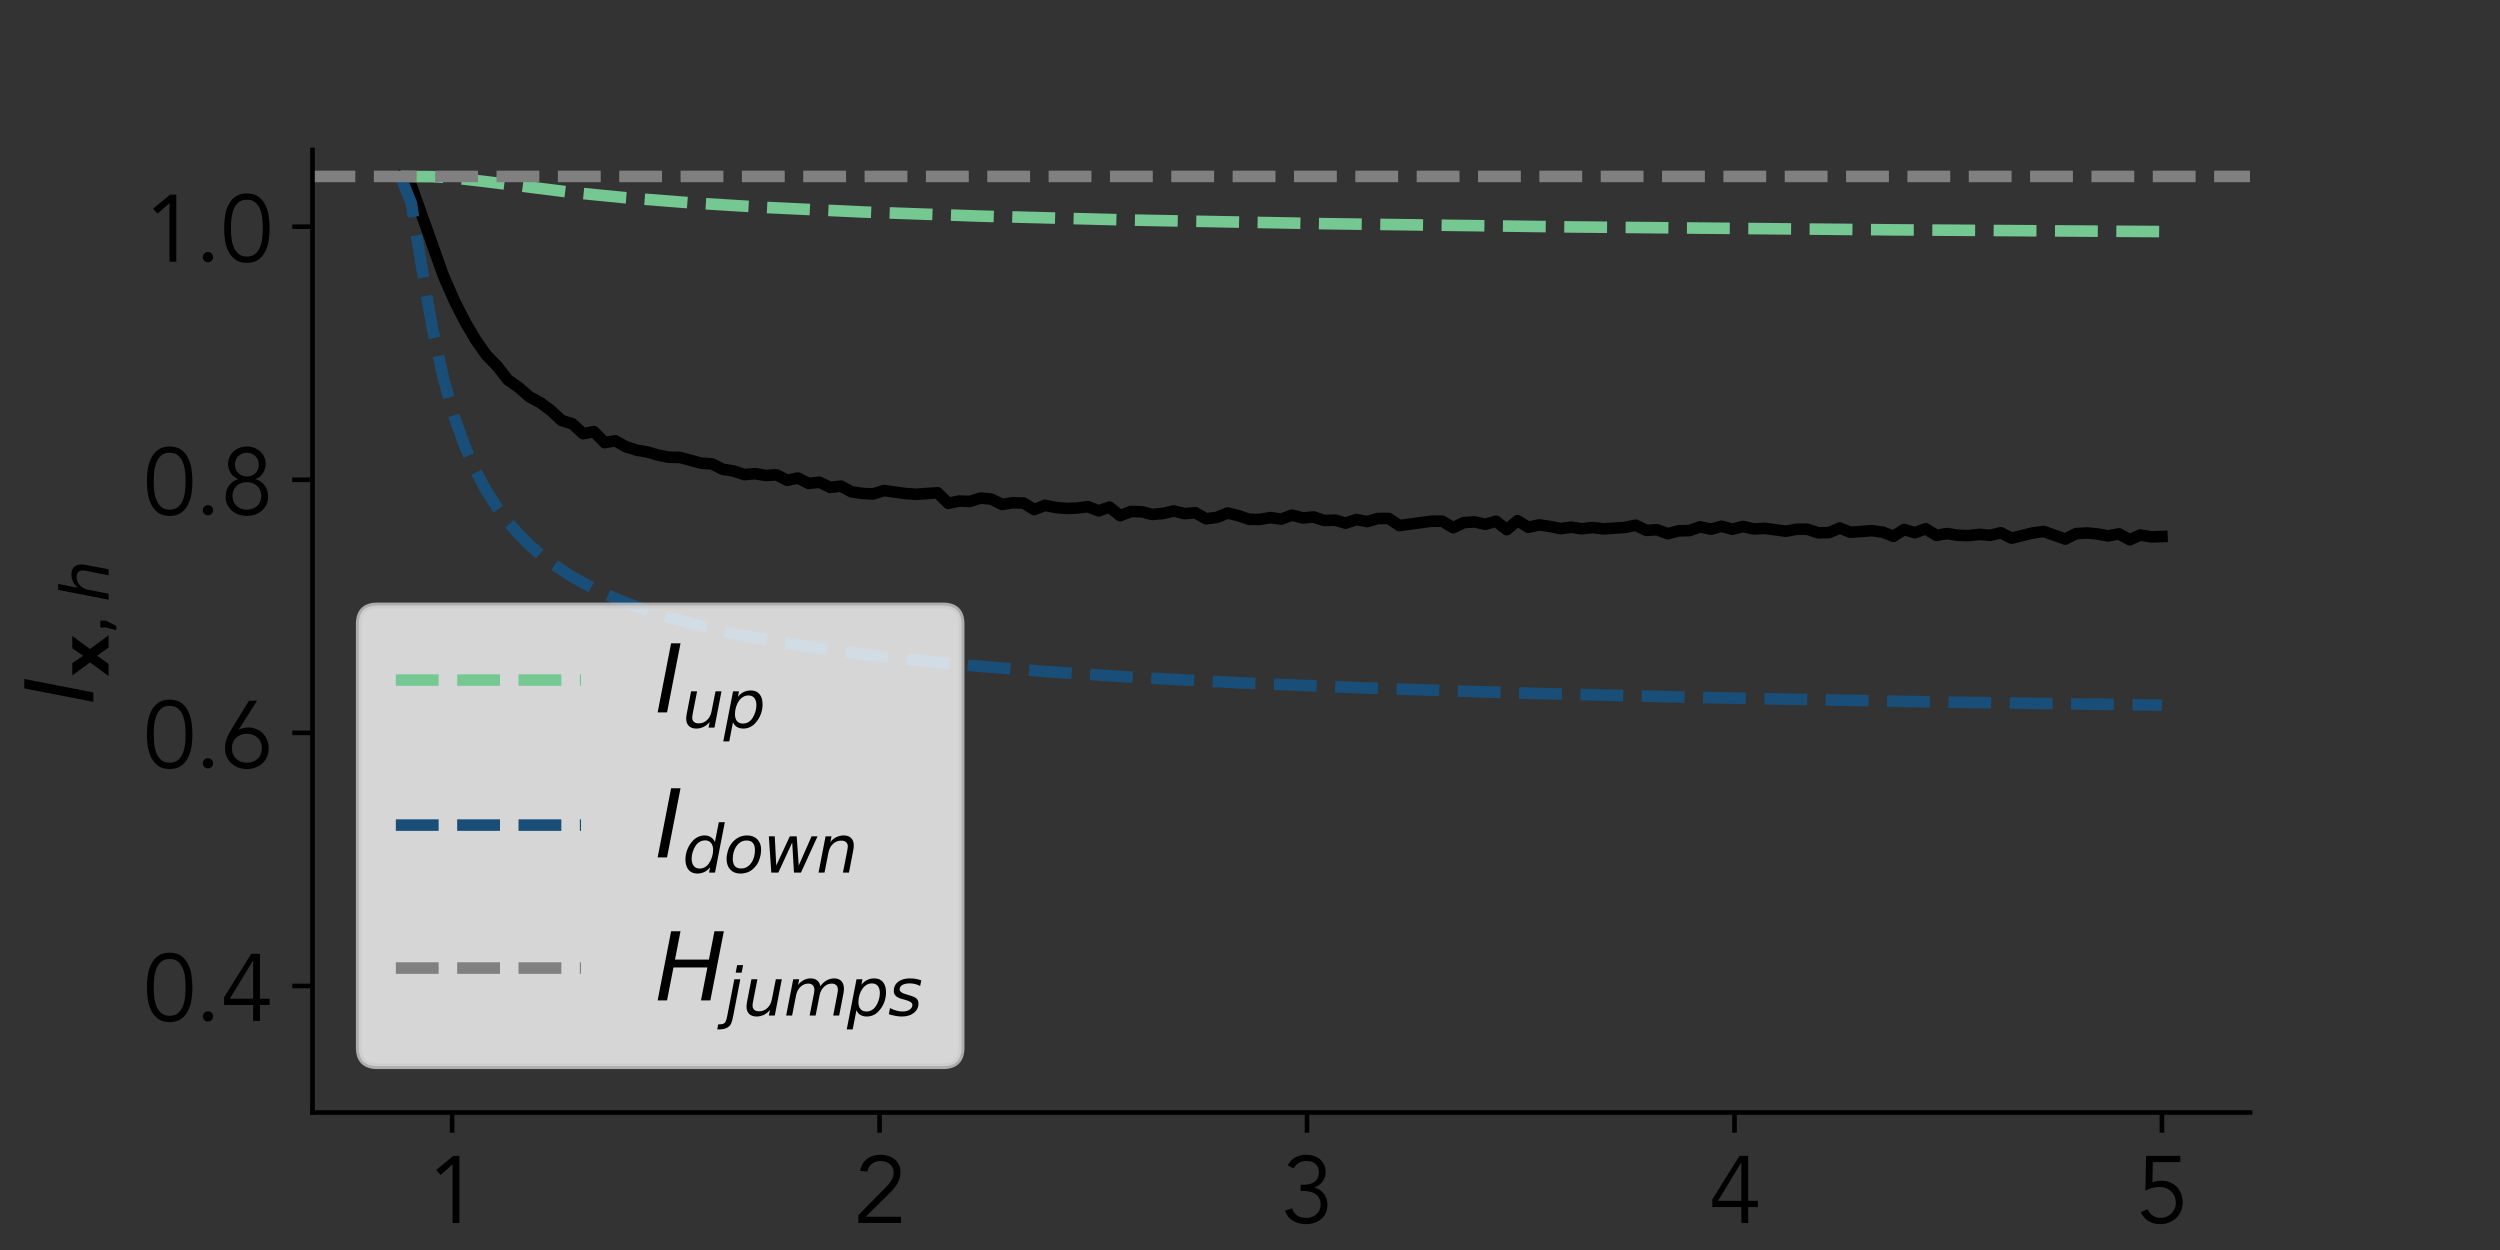 <?xml version="1.0" encoding="utf-8" standalone="no"?>
<!DOCTYPE svg PUBLIC "-//W3C//DTD SVG 1.1//EN"
  "http://www.w3.org/Graphics/SVG/1.1/DTD/svg11.dtd">
<svg xmlns:xlink="http://www.w3.org/1999/xlink" width="432pt" height="216pt" viewBox="0 0 432 216" xmlns="http://www.w3.org/2000/svg" version="1.1">
 <rect x="0" y="0" width="432" height="216" fill="#333333" stroke="none"/>
 <defs>
  <style type="text/css">*{stroke-linejoin: round; stroke-linecap: butt}</style>
 </defs>
 <g id="figure_1">
  <g id="patch_1">
   <path d="M 0 216 
L 432 216 
L 432 0 
L 0 0 
L 0 216 
z
" style="fill: none"/>
  </g>
  <g id="axes_1">
   <g id="patch_2">
    <path d="M 54 192.24 
L 388.8 192.24 
L 388.8 25.92 
L 54 25.92 
L 54 192.24 
z
" style="fill: none"/>
   </g>
   <g id="matplotlib.axis_1">
    <g id="xtick_1">
     <g id="line2d_1">
      <defs>
       <path id="m69e596f963" d="M 0 0 
L 0 3.5 
" style="stroke: #000000; stroke-width: 0.8"/>
      </defs>
      <g>
       <use xlink:href="#m69e596f963" x="78.126" y="192.24" style="stroke: #000000; stroke-width: 0.8"/>
      </g>
     </g>
     <g id="text_1">
      <!-- 1 -->
      <g transform="translate(73.679 211.335) scale(0.16 -0.16)">
       <defs>
        <path id="Avenir-Book-31" d="M 2227 0 
L 1766 0 
L 1766 3955 
L 954 3238 
L 666 3584 
L 1818 4531 
L 2227 4531 
L 2227 0 
z
" transform="scale(0.016)"/>
       </defs>
       <use xlink:href="#Avenir-Book-31"/>
      </g>
     </g>
    </g>
    <g id="xtick_2">
     <g id="line2d_2">
      <g>
       <use xlink:href="#m69e596f963" x="151.99" y="192.24" style="stroke: #000000; stroke-width: 0.8"/>
      </g>
     </g>
     <g id="text_2">
      <!-- 2 -->
      <g transform="translate(147.543 211.335) scale(0.16 -0.16)">
       <defs>
        <path id="Avenir-Book-32" d="M 3187 0 
L 307 0 
L 307 531 
L 2112 2368 
Q 2214 2470 2316 2585 
Q 2419 2701 2502 2829 
Q 2586 2957 2637 3097 
Q 2688 3238 2688 3392 
Q 2688 3578 2621 3725 
Q 2554 3872 2432 3974 
Q 2310 4077 2150 4131 
Q 1990 4186 1811 4186 
Q 1466 4186 1222 3994 
Q 979 3802 909 3475 
L 422 3526 
Q 518 4032 886 4320 
Q 1254 4608 1779 4608 
Q 2054 4608 2300 4534 
Q 2547 4461 2736 4313 
Q 2925 4166 3037 3945 
Q 3149 3725 3149 3430 
Q 3149 3168 3069 2950 
Q 2989 2733 2861 2541 
Q 2733 2349 2569 2176 
Q 2406 2003 2234 1837 
L 806 422 
L 3187 422 
L 3187 0 
z
" transform="scale(0.016)"/>
       </defs>
       <use xlink:href="#Avenir-Book-32"/>
      </g>
     </g>
    </g>
    <g id="xtick_3">
     <g id="line2d_3">
      <g>
       <use xlink:href="#m69e596f963" x="225.854" y="192.24" style="stroke: #000000; stroke-width: 0.8"/>
      </g>
     </g>
     <g id="text_3">
      <!-- 3 -->
      <g transform="translate(221.407 211.335) scale(0.16 -0.16)">
       <defs>
        <path id="Avenir-Book-33" d="M 1306 2586 
L 1542 2586 
Q 1741 2586 1923 2630 
Q 2106 2675 2240 2774 
Q 2374 2874 2454 3034 
Q 2534 3194 2534 3418 
Q 2534 3782 2313 3984 
Q 2093 4186 1696 4186 
Q 1408 4186 1190 4058 
Q 973 3930 832 3686 
L 429 3891 
Q 634 4256 950 4432 
Q 1267 4608 1683 4608 
Q 1952 4608 2189 4531 
Q 2426 4454 2605 4304 
Q 2784 4154 2889 3933 
Q 2995 3712 2995 3430 
Q 2995 3245 2934 3078 
Q 2874 2912 2768 2777 
Q 2662 2643 2521 2544 
Q 2381 2445 2227 2394 
L 2246 2381 
Q 2438 2342 2598 2236 
Q 2758 2131 2873 1977 
Q 2989 1824 3053 1632 
Q 3117 1440 3117 1229 
Q 3117 915 3001 672 
Q 2886 429 2688 262 
Q 2490 96 2227 9 
Q 1965 -77 1670 -77 
Q 1171 -77 800 140 
Q 429 358 243 838 
L 730 986 
Q 845 659 1072 502 
Q 1299 346 1709 346 
Q 1901 346 2073 410 
Q 2246 474 2377 592 
Q 2509 710 2582 876 
Q 2656 1043 2656 1242 
Q 2656 1498 2560 1674 
Q 2464 1850 2304 1958 
Q 2144 2067 1936 2115 
Q 1728 2163 1504 2163 
L 1306 2163 
L 1306 2586 
z
" transform="scale(0.016)"/>
       </defs>
       <use xlink:href="#Avenir-Book-33"/>
      </g>
     </g>
    </g>
    <g id="xtick_4">
     <g id="line2d_4">
      <g>
       <use xlink:href="#m69e596f963" x="299.718" y="192.24" style="stroke: #000000; stroke-width: 0.8"/>
      </g>
     </g>
     <g id="text_4">
      <!-- 4 -->
      <g transform="translate(295.27 211.335) scale(0.16 -0.16)">
       <defs>
        <path id="Avenir-Book-34" d="M 2202 4070 
L 2189 4070 
L 627 1498 
L 2202 1498 
L 2202 4070 
z
M 2662 1498 
L 3315 1498 
L 3315 1075 
L 2662 1075 
L 2662 0 
L 2202 0 
L 2202 1075 
L 243 1075 
L 243 1600 
L 2074 4531 
L 2662 4531 
L 2662 1498 
z
" transform="scale(0.016)"/>
       </defs>
       <use xlink:href="#Avenir-Book-34"/>
      </g>
     </g>
    </g>
    <g id="xtick_5">
     <g id="line2d_5">
      <g>
       <use xlink:href="#m69e596f963" x="373.582" y="192.24" style="stroke: #000000; stroke-width: 0.8"/>
      </g>
     </g>
     <g id="text_5">
      <!-- 5 -->
      <g transform="translate(369.134 211.335) scale(0.16 -0.16)">
       <defs>
        <path id="Avenir-Book-35" d="M 2976 4109 
L 1120 4109 
L 1094 2746 
Q 1242 2803 1395 2828 
Q 1549 2854 1702 2854 
Q 2022 2854 2284 2745 
Q 2547 2637 2736 2441 
Q 2925 2246 3030 1980 
Q 3136 1715 3136 1402 
Q 3136 1075 3021 803 
Q 2906 531 2701 336 
Q 2496 141 2217 32 
Q 1939 -77 1613 -77 
Q 1184 -77 838 128 
Q 493 333 307 730 
L 762 928 
Q 890 659 1120 502 
Q 1350 346 1651 346 
Q 1869 346 2054 426 
Q 2240 506 2377 640 
Q 2515 774 2595 960 
Q 2675 1146 2675 1357 
Q 2675 1594 2592 1792 
Q 2509 1990 2361 2134 
Q 2214 2278 2009 2355 
Q 1805 2432 1562 2432 
Q 1318 2432 1078 2365 
Q 838 2298 621 2182 
L 666 4531 
L 2976 4531 
L 2976 4109 
z
" transform="scale(0.016)"/>
       </defs>
       <use xlink:href="#Avenir-Book-35"/>
      </g>
     </g>
    </g>
    <g id="text_6">
     <!-- k -->
     <g transform="translate(217.544 232.037) scale(0.16 -0.16)">
      <defs>
       <path id="Avenir-Book-6b" d="M 883 1645 
L 2298 2995 
L 2931 2995 
L 1440 1626 
L 3091 0 
L 2438 0 
L 883 1574 
L 883 0 
L 461 0 
L 461 4838 
L 883 4838 
L 883 1645 
z
" transform="scale(0.016)"/>
      </defs>
      <use xlink:href="#Avenir-Book-6b"/>
     </g>
    </g>
   </g>
   <g id="matplotlib.axis_2">
    <g id="ytick_1">
     <g id="line2d_6">
      <defs>
       <path id="mb5509a3d33" d="M 0 0 
L -3.5 0 
" style="stroke: #000000; stroke-width: 0.8"/>
      </defs>
      <g>
       <use xlink:href="#mb5509a3d33" x="54" y="170.373" style="stroke: #000000; stroke-width: 0.8"/>
      </g>
     </g>
     <g id="text_7">
      <!-- 0.4 -->
      <g transform="translate(24.762 176.421) scale(0.16 -0.16)">
       <defs>
        <path id="Avenir-Book-30" d="M 1779 4186 
Q 1408 4186 1193 3987 
Q 979 3789 870 3494 
Q 762 3200 733 2867 
Q 704 2534 704 2266 
Q 704 1997 733 1664 
Q 762 1331 870 1036 
Q 979 742 1193 544 
Q 1408 346 1779 346 
Q 2150 346 2364 544 
Q 2579 742 2688 1036 
Q 2797 1331 2825 1664 
Q 2854 1997 2854 2266 
Q 2854 2534 2825 2867 
Q 2797 3200 2688 3494 
Q 2579 3789 2364 3987 
Q 2150 4186 1779 4186 
z
M 1779 4608 
Q 2266 4608 2566 4384 
Q 2867 4160 3033 3814 
Q 3200 3469 3257 3056 
Q 3315 2643 3315 2266 
Q 3315 1888 3257 1475 
Q 3200 1062 3033 716 
Q 2867 371 2566 147 
Q 2266 -77 1779 -77 
Q 1293 -77 992 147 
Q 691 371 524 716 
Q 358 1062 300 1475 
Q 243 1888 243 2266 
Q 243 2643 300 3056 
Q 358 3469 524 3814 
Q 691 4160 992 4384 
Q 1293 4608 1779 4608 
z
" transform="scale(0.016)"/>
        <path id="Avenir-Book-2e" d="M 1235 307 
Q 1235 173 1139 67 
Q 1043 -38 890 -38 
Q 736 -38 640 67 
Q 544 173 544 307 
Q 544 442 640 547 
Q 736 653 890 653 
Q 1043 653 1139 547 
Q 1235 442 1235 307 
z
" transform="scale(0.016)"/>
       </defs>
       <use xlink:href="#Avenir-Book-30"/>
       <use xlink:href="#Avenir-Book-2e" x="55.6"/>
       <use xlink:href="#Avenir-Book-34" x="83.4"/>
      </g>
     </g>
    </g>
    <g id="ytick_2">
     <g id="line2d_7">
      <g>
       <use xlink:href="#mb5509a3d33" x="54" y="126.64" style="stroke: #000000; stroke-width: 0.8"/>
      </g>
     </g>
     <g id="text_8">
      <!-- 0.6 -->
      <g transform="translate(24.762 132.688) scale(0.16 -0.16)">
       <defs>
        <path id="Avenir-Book-36" d="M 768 1325 
Q 768 1107 841 928 
Q 915 749 1049 617 
Q 1184 486 1369 416 
Q 1555 346 1779 346 
Q 2003 346 2188 416 
Q 2374 486 2508 617 
Q 2643 749 2716 928 
Q 2790 1107 2790 1325 
Q 2790 1542 2716 1721 
Q 2643 1901 2508 2029 
Q 2374 2157 2188 2230 
Q 2003 2304 1779 2304 
Q 1555 2304 1369 2230 
Q 1184 2157 1049 2029 
Q 915 1901 841 1721 
Q 768 1542 768 1325 
z
M 1229 2586 
L 1242 2573 
Q 1350 2650 1532 2688 
Q 1715 2726 1869 2726 
Q 2163 2726 2416 2620 
Q 2669 2515 2854 2329 
Q 3040 2144 3145 1888 
Q 3251 1632 3251 1325 
Q 3251 1011 3142 755 
Q 3034 499 2835 313 
Q 2637 128 2368 25 
Q 2099 -77 1779 -77 
Q 1459 -77 1190 25 
Q 922 128 723 313 
Q 525 499 416 755 
Q 307 1011 307 1325 
Q 307 1702 419 1984 
Q 531 2266 698 2541 
L 1920 4531 
L 2464 4531 
L 1229 2586 
z
" transform="scale(0.016)"/>
       </defs>
       <use xlink:href="#Avenir-Book-30"/>
       <use xlink:href="#Avenir-Book-2e" x="55.6"/>
       <use xlink:href="#Avenir-Book-36" x="83.4"/>
      </g>
     </g>
    </g>
    <g id="ytick_3">
     <g id="line2d_8">
      <g>
       <use xlink:href="#mb5509a3d33" x="54" y="82.907" style="stroke: #000000; stroke-width: 0.8"/>
      </g>
     </g>
     <g id="text_9">
      <!-- 0.8 -->
      <g transform="translate(24.762 88.955) scale(0.16 -0.16)">
       <defs>
        <path id="Avenir-Book-38" d="M 2752 1274 
Q 2752 1472 2681 1641 
Q 2611 1811 2486 1936 
Q 2362 2061 2179 2131 
Q 1997 2202 1779 2202 
Q 1555 2202 1376 2131 
Q 1197 2061 1072 1936 
Q 947 1811 876 1641 
Q 806 1472 806 1274 
Q 806 1075 876 905 
Q 947 736 1072 611 
Q 1197 486 1376 416 
Q 1555 346 1779 346 
Q 1997 346 2179 416 
Q 2362 486 2486 611 
Q 2611 736 2681 905 
Q 2752 1075 2752 1274 
z
M 2586 3386 
Q 2586 3558 2525 3705 
Q 2464 3853 2355 3958 
Q 2246 4064 2099 4125 
Q 1952 4186 1779 4186 
Q 1606 4186 1459 4125 
Q 1312 4064 1203 3958 
Q 1094 3853 1033 3705 
Q 973 3558 973 3386 
Q 973 3213 1033 3065 
Q 1094 2918 1203 2812 
Q 1312 2707 1459 2646 
Q 1606 2586 1779 2586 
Q 1952 2586 2099 2646 
Q 2246 2707 2355 2812 
Q 2464 2918 2525 3065 
Q 2586 3213 2586 3386 
z
M 1190 2413 
Q 1043 2464 918 2563 
Q 794 2662 704 2796 
Q 614 2931 563 3091 
Q 512 3251 512 3424 
Q 512 3693 614 3913 
Q 717 4134 889 4288 
Q 1062 4442 1292 4525 
Q 1523 4608 1779 4608 
Q 2035 4608 2265 4525 
Q 2496 4442 2669 4288 
Q 2842 4134 2944 3913 
Q 3046 3693 3046 3424 
Q 3046 3251 2995 3091 
Q 2944 2931 2854 2796 
Q 2765 2662 2640 2563 
Q 2515 2464 2368 2413 
L 2368 2400 
Q 2752 2298 2982 1978 
Q 3213 1658 3213 1210 
Q 3213 915 3094 678 
Q 2976 442 2781 272 
Q 2586 102 2326 12 
Q 2067 -77 1779 -77 
Q 1491 -77 1232 12 
Q 973 102 777 272 
Q 582 442 464 678 
Q 346 915 346 1210 
Q 346 1658 576 1978 
Q 806 2298 1190 2400 
L 1190 2413 
z
" transform="scale(0.016)"/>
       </defs>
       <use xlink:href="#Avenir-Book-30"/>
       <use xlink:href="#Avenir-Book-2e" x="55.6"/>
       <use xlink:href="#Avenir-Book-38" x="83.4"/>
      </g>
     </g>
    </g>
    <g id="ytick_4">
     <g id="line2d_9">
      <g>
       <use xlink:href="#mb5509a3d33" x="54" y="39.174" style="stroke: #000000; stroke-width: 0.8"/>
      </g>
     </g>
     <g id="text_10">
      <!-- 1.0 -->
      <g transform="translate(24.762 45.222) scale(0.16 -0.16)">
       <use xlink:href="#Avenir-Book-31"/>
       <use xlink:href="#Avenir-Book-2e" x="55.6"/>
       <use xlink:href="#Avenir-Book-30" x="83.4"/>
      </g>
     </g>
    </g>
    <g id="text_11">
     <!-- $I_{\mathbf{x},h}$ -->
     <g transform="translate(16.155 121.72) rotate(-90) scale(0.16 -0.16)">
      <defs>
       <path id="DejaVuSans-Oblique-49" d="M 1081 4666 
L 1716 4666 
L 806 0 
L 172 0 
L 1081 4666 
z
" transform="scale(0.016)"/>
       <path id="DejaVuSans-Bold-78" d="M 1422 1791 
L 159 3500 
L 1344 3500 
L 2059 2463 
L 2784 3500 
L 3969 3500 
L 2706 1797 
L 4031 0 
L 2847 0 
L 2059 1106 
L 1281 0 
L 97 0 
L 1422 1791 
z
" transform="scale(0.016)"/>
       <path id="DejaVuSans-2c" d="M 750 794 
L 1409 794 
L 1409 256 
L 897 -744 
L 494 -744 
L 750 256 
L 750 794 
z
" transform="scale(0.016)"/>
       <path id="DejaVuSans-Oblique-68" d="M 3566 2113 
L 3156 0 
L 2578 0 
L 2988 2091 
Q 3016 2238 3031 2350 
Q 3047 2463 3047 2528 
Q 3047 2791 2881 2937 
Q 2716 3084 2419 3084 
Q 1956 3084 1617 2771 
Q 1278 2459 1178 1941 
L 800 0 
L 225 0 
L 1172 4863 
L 1747 4863 
L 1375 2950 
Q 1594 3244 1934 3414 
Q 2275 3584 2650 3584 
Q 3113 3584 3367 3334 
Q 3622 3084 3622 2631 
Q 3622 2519 3608 2391 
Q 3594 2263 3566 2113 
z
" transform="scale(0.016)"/>
      </defs>
      <use xlink:href="#DejaVuSans-Oblique-49" transform="translate(0 0.094)"/>
      <use xlink:href="#DejaVuSans-Bold-78" transform="translate(29.492 -16.312) scale(0.7)"/>
      <use xlink:href="#DejaVuSans-2c" transform="translate(74.644 -16.312) scale(0.7)"/>
      <use xlink:href="#DejaVuSans-Oblique-68" transform="translate(110.532 -16.312) scale(0.7)"/>
     </g>
    </g>
   </g>
   <g id="line2d_10">
    <path d="M 69.218 30.694 
L 71.074 32.067 
L 76.642 47.713 
L 78.498 51.938 
L 80.353 55.594 
L 82.209 58.735 
L 84.065 61.384 
L 85.921 63.285 
L 87.777 65.654 
L 89.633 66.951 
L 91.489 68.575 
L 93.345 69.563 
L 95.2 70.942 
L 97.056 72.664 
L 98.912 73.238 
L 100.768 74.944 
L 102.624 74.59 
L 104.48 76.482 
L 106.336 76.175 
L 108.192 77.218 
L 110.047 77.789 
L 111.903 78.115 
L 113.759 78.661 
L 115.615 79.011 
L 117.471 79.04 
L 121.183 80.048 
L 123.039 80.163 
L 124.894 81.093 
L 126.75 81.381 
L 128.606 82.017 
L 130.462 81.851 
L 132.318 82.162 
L 134.174 82.052 
L 136.03 82.986 
L 137.886 82.608 
L 139.741 83.54 
L 141.597 83.332 
L 143.453 84.213 
L 145.309 84.005 
L 147.165 84.998 
L 149.021 85.265 
L 150.877 85.36 
L 152.733 84.766 
L 156.444 85.28 
L 158.3 85.412 
L 162.012 85.152 
L 163.868 86.977 
L 165.724 86.578 
L 167.58 86.655 
L 169.435 86.068 
L 171.291 86.24 
L 173.147 87.163 
L 175.003 86.882 
L 176.859 86.921 
L 178.715 88.051 
L 180.571 87.325 
L 182.427 87.693 
L 184.282 87.858 
L 186.138 87.791 
L 187.994 87.551 
L 189.85 88.277 
L 191.706 87.625 
L 193.562 89.116 
L 195.418 88.38 
L 197.274 88.438 
L 199.129 88.904 
L 200.985 88.722 
L 202.841 88.294 
L 204.697 88.759 
L 206.553 88.605 
L 208.409 89.643 
L 210.265 89.406 
L 212.121 88.654 
L 213.976 89.095 
L 215.832 89.736 
L 217.688 89.756 
L 219.544 89.442 
L 221.4 89.705 
L 223.256 89.007 
L 225.112 89.507 
L 226.968 89.33 
L 228.824 89.942 
L 230.679 89.879 
L 232.535 90.401 
L 234.391 89.774 
L 236.247 90.129 
L 238.103 89.598 
L 239.959 89.583 
L 241.815 90.811 
L 247.382 90.059 
L 249.238 90.067 
L 251.094 91.188 
L 252.95 90.302 
L 254.806 90.186 
L 256.662 90.595 
L 258.518 90.073 
L 260.373 91.526 
L 262.229 89.976 
L 264.085 91.116 
L 265.941 90.703 
L 267.797 90.961 
L 269.653 91.348 
L 271.509 91.104 
L 273.365 91.367 
L 275.22 91.156 
L 277.076 91.383 
L 280.788 91.146 
L 282.644 90.756 
L 284.5 91.645 
L 286.356 91.547 
L 288.212 92.228 
L 290.067 91.728 
L 291.923 91.684 
L 293.779 91.041 
L 295.635 91.445 
L 297.491 90.934 
L 299.347 91.452 
L 301.203 90.975 
L 303.059 91.409 
L 304.914 91.297 
L 308.626 91.797 
L 310.482 91.453 
L 312.338 91.459 
L 314.194 92.074 
L 316.05 92.033 
L 317.906 91.244 
L 319.761 91.975 
L 323.473 91.704 
L 325.329 91.957 
L 327.185 92.674 
L 329.041 91.491 
L 330.897 92.056 
L 332.753 91.363 
L 334.608 92.508 
L 336.464 92.196 
L 338.32 92.498 
L 340.176 92.555 
L 342.032 92.334 
L 343.888 92.507 
L 345.744 92.061 
L 347.6 92.998 
L 351.311 92.088 
L 353.167 91.843 
L 356.879 93.153 
L 358.735 92.213 
L 360.591 92.1 
L 362.447 92.265 
L 364.302 92.608 
L 366.158 92.25 
L 368.014 93.26 
L 369.87 92.455 
L 371.726 92.777 
L 373.582 92.71 
L 373.582 92.71 
" clip-path="url(#p86b920af10)" style="fill: none; stroke: #000000; stroke-width: 2; stroke-linecap: square"/>
   </g>
   <g id="line2d_11">
    <path d="M 69.218 30.488 
L 74.786 30.525 
L 78.498 30.755 
L 84.065 31.4 
L 98.912 33.263 
L 108.192 34.178 
L 119.327 35.051 
L 132.318 35.845 
L 149.021 36.628 
L 169.435 37.347 
L 195.418 38.024 
L 228.824 38.651 
L 271.509 39.215 
L 327.185 39.718 
L 373.582 40.018 
L 373.582 40.018 
" clip-path="url(#p86b920af10)" style="fill: none; stroke-dasharray: 7.4,3.2; stroke-dashoffset: 0; stroke: #76c893; stroke-width: 2"/>
   </g>
   <g id="line2d_12">
    <path d="M 69.218 30.494 
L 71.074 35.102 
L 72.93 46.484 
L 74.786 57.094 
L 76.642 65.488 
L 78.498 72.031 
L 80.353 77.21 
L 82.209 81.395 
L 84.065 84.842 
L 85.921 87.733 
L 87.777 90.193 
L 89.633 92.315 
L 91.489 94.165 
L 93.345 95.794 
L 95.2 97.242 
L 98.912 99.706 
L 102.624 101.73 
L 106.336 103.428 
L 110.047 104.877 
L 113.759 106.131 
L 119.327 107.729 
L 124.894 109.066 
L 130.462 110.206 
L 137.886 111.492 
L 147.165 112.816 
L 156.444 113.909 
L 167.58 114.996 
L 180.571 116.036 
L 195.418 117.004 
L 213.976 117.977 
L 236.247 118.899 
L 262.229 119.74 
L 293.779 120.529 
L 332.753 121.268 
L 373.582 121.857 
L 373.582 121.857 
" clip-path="url(#p86b920af10)" style="fill: none; stroke-dasharray: 7.4,3.2; stroke-dashoffset: 0; stroke: #184e77; stroke-width: 2"/>
   </g>
   <g id="line2d_13">
    <path d="M 54 30.488 
L 388.8 30.488 
" clip-path="url(#p86b920af10)" style="fill: none; stroke-dasharray: 7.4,3.2; stroke-dashoffset: 0; stroke: #808080; stroke-width: 2"/>
   </g>
   <g id="patch_3">
    <path d="M 54 192.24 
L 54 25.92 
" style="fill: none; stroke: #000000; stroke-width: 0.8; stroke-linejoin: miter; stroke-linecap: square"/>
   </g>
   <g id="patch_4">
    <path d="M 54 192.24 
L 388.8 192.24 
" style="fill: none; stroke: #000000; stroke-width: 0.8; stroke-linejoin: miter; stroke-linecap: square"/>
   </g>
   <g id="legend_1">
    <g id="patch_5">
     <path d="M 65.2 184.24 
L 162.96 184.24 
Q 166.16 184.24 166.16 181.04 
L 166.16 107.828 
Q 166.16 104.627 162.96 104.627 
L 65.2 104.627 
Q 62 104.627 62 107.828 
L 62 181.04 
Q 62 184.24 65.2 184.24 
z
" style="fill: #ffffff; opacity: 0.8; stroke: #cccccc; stroke-linejoin: miter"/>
    </g>
    <g id="line2d_14">
     <path d="M 68.4 117.522 
L 84.4 117.522 
L 100.4 117.522 
" style="fill: none; stroke-dasharray: 7.4,3.2; stroke-dashoffset: 0; stroke: #76c893; stroke-width: 2"/>
    </g>
    <g id="text_12">
     <!-- $I_{up}$ -->
     <g transform="translate(113.2 123.123) scale(0.16 -0.16)">
      <defs>
       <path id="DejaVuSans-Oblique-75" d="M 428 1388 
L 838 3500 
L 1416 3500 
L 1006 1409 
Q 975 1256 961 1147 
Q 947 1038 947 966 
Q 947 700 1109 554 
Q 1272 409 1569 409 
Q 2031 409 2368 721 
Q 2706 1034 2809 1563 
L 3194 3500 
L 3769 3500 
L 3091 0 
L 2516 0 
L 2631 550 
Q 2388 244 2052 76 
Q 1716 -91 1338 -91 
Q 878 -91 622 161 
Q 366 413 366 863 
Q 366 956 381 1097 
Q 397 1238 428 1388 
z
" transform="scale(0.016)"/>
       <path id="DejaVuSans-Oblique-70" d="M 3175 2156 
Q 3175 2616 2975 2859 
Q 2775 3103 2400 3103 
Q 2144 3103 1911 2972 
Q 1678 2841 1497 2591 
Q 1319 2344 1212 1994 
Q 1106 1644 1106 1300 
Q 1106 863 1306 627 
Q 1506 391 1875 391 
Q 2147 391 2380 519 
Q 2613 647 2778 891 
Q 2956 1147 3065 1494 
Q 3175 1841 3175 2156 
z
M 1394 2969 
Q 1625 3272 1939 3428 
Q 2253 3584 2638 3584 
Q 3175 3584 3472 3232 
Q 3769 2881 3769 2247 
Q 3769 1728 3584 1258 
Q 3400 788 3053 416 
Q 2822 169 2531 39 
Q 2241 -91 1919 -91 
Q 1547 -91 1294 64 
Q 1041 219 916 525 
L 556 -1331 
L -19 -1331 
L 922 3500 
L 1497 3500 
L 1394 2969 
z
" transform="scale(0.016)"/>
      </defs>
      <use xlink:href="#DejaVuSans-Oblique-49" transform="translate(0 0.094)"/>
      <use xlink:href="#DejaVuSans-Oblique-75" transform="translate(29.492 -16.312) scale(0.7)"/>
      <use xlink:href="#DejaVuSans-Oblique-70" transform="translate(73.857 -16.312) scale(0.7)"/>
     </g>
    </g>
    <g id="line2d_15">
     <path d="M 68.4 142.577 
L 84.4 142.577 
L 100.4 142.577 
" style="fill: none; stroke-dasharray: 7.4,3.2; stroke-dashoffset: 0; stroke: #184e77; stroke-width: 2"/>
    </g>
    <g id="text_13">
     <!-- $I_{down}$ -->
     <g transform="translate(113.2 148.178) scale(0.16 -0.16)">
      <defs>
       <path id="DejaVuSans-Oblique-64" d="M 2675 525 
Q 2444 222 2128 65 
Q 1813 -91 1428 -91 
Q 903 -91 598 267 
Q 294 625 294 1247 
Q 294 1766 478 2236 
Q 663 2706 1013 3078 
Q 1244 3325 1534 3454 
Q 1825 3584 2144 3584 
Q 2481 3584 2739 3421 
Q 2997 3259 3138 2956 
L 3513 4863 
L 4091 4863 
L 3144 0 
L 2566 0 
L 2675 525 
z
M 891 1350 
Q 891 897 1095 644 
Q 1300 391 1663 391 
Q 1931 391 2161 520 
Q 2391 650 2566 903 
Q 2750 1166 2856 1509 
Q 2963 1853 2963 2188 
Q 2963 2622 2758 2865 
Q 2553 3109 2194 3109 
Q 1922 3109 1687 2981 
Q 1453 2853 1288 2613 
Q 1106 2353 998 2009 
Q 891 1666 891 1350 
z
" transform="scale(0.016)"/>
       <path id="DejaVuSans-Oblique-6f" d="M 1625 -91 
Q 1009 -91 651 289 
Q 294 669 294 1325 
Q 294 1706 417 2101 
Q 541 2497 738 2766 
Q 1047 3184 1428 3384 
Q 1809 3584 2291 3584 
Q 2888 3584 3255 3212 
Q 3622 2841 3622 2241 
Q 3622 1825 3500 1412 
Q 3378 1000 3181 728 
Q 2875 309 2494 109 
Q 2113 -91 1625 -91 
z
M 891 1344 
Q 891 869 1089 633 
Q 1288 397 1691 397 
Q 2269 397 2648 901 
Q 3028 1406 3028 2181 
Q 3028 2634 2825 2865 
Q 2622 3097 2228 3097 
Q 1903 3097 1650 2945 
Q 1397 2794 1197 2484 
Q 1050 2253 970 1956 
Q 891 1659 891 1344 
z
" transform="scale(0.016)"/>
       <path id="DejaVuSans-Oblique-77" d="M 544 3500 
L 1113 3500 
L 1259 684 
L 2566 3500 
L 3231 3500 
L 3425 684 
L 4666 3500 
L 5241 3500 
L 3641 0 
L 2969 0 
L 2797 2900 
L 1459 0 
L 781 0 
L 544 3500 
z
" transform="scale(0.016)"/>
       <path id="DejaVuSans-Oblique-6e" d="M 3566 2113 
L 3156 0 
L 2578 0 
L 2988 2091 
Q 3016 2238 3031 2350 
Q 3047 2463 3047 2528 
Q 3047 2791 2881 2937 
Q 2716 3084 2419 3084 
Q 1956 3084 1622 2776 
Q 1288 2469 1184 1941 
L 800 0 
L 225 0 
L 903 3500 
L 1478 3500 
L 1363 2950 
Q 1603 3253 1940 3418 
Q 2278 3584 2650 3584 
Q 3113 3584 3367 3334 
Q 3622 3084 3622 2631 
Q 3622 2519 3608 2391 
Q 3594 2263 3566 2113 
z
" transform="scale(0.016)"/>
      </defs>
      <use xlink:href="#DejaVuSans-Oblique-49" transform="translate(0 0.094)"/>
      <use xlink:href="#DejaVuSans-Oblique-64" transform="translate(29.492 -16.312) scale(0.7)"/>
      <use xlink:href="#DejaVuSans-Oblique-6f" transform="translate(73.926 -16.312) scale(0.7)"/>
      <use xlink:href="#DejaVuSans-Oblique-77" transform="translate(116.753 -16.312) scale(0.7)"/>
      <use xlink:href="#DejaVuSans-Oblique-6e" transform="translate(174.004 -16.312) scale(0.7)"/>
     </g>
    </g>
    <g id="line2d_16">
     <path d="M 68.4 167.28 
L 84.4 167.28 
L 100.4 167.28 
" style="fill: none; stroke-dasharray: 7.4,3.2; stroke-dashoffset: 0; stroke: #808080; stroke-width: 2"/>
    </g>
    <g id="text_14">
     <!-- $H_{jumps}$ -->
     <g transform="translate(113.2 172.88) scale(0.16 -0.16)">
      <defs>
       <path id="DejaVuSans-Oblique-48" d="M 1081 4666 
L 1716 4666 
L 1344 2753 
L 3634 2753 
L 4006 4666 
L 4641 4666 
L 3731 0 
L 3097 0 
L 3531 2222 
L 1241 2222 
L 806 0 
L 172 0 
L 1081 4666 
z
" transform="scale(0.016)"/>
       <path id="DejaVuSans-Oblique-6a" d="M 928 3500 
L 1503 3500 
L 813 -63 
L 809 -78 
Q 694 -675 544 -897 
Q 403 -1106 132 -1218 
Q -138 -1331 -506 -1331 
L -722 -1331 
L -628 -844 
L -481 -844 
Q -144 -844 -1 -703 
Q 141 -563 238 -63 
L 928 3500 
z
M 1197 4863 
L 1772 4863 
L 1631 4134 
L 1056 4134 
L 1197 4863 
z
" transform="scale(0.016)"/>
       <path id="DejaVuSans-Oblique-6d" d="M 5747 2113 
L 5338 0 
L 4763 0 
L 5166 2094 
Q 5191 2228 5203 2325 
Q 5216 2422 5216 2491 
Q 5216 2772 5059 2928 
Q 4903 3084 4622 3084 
Q 4203 3084 3875 2770 
Q 3547 2456 3450 1953 
L 3066 0 
L 2491 0 
L 2900 2094 
Q 2925 2209 2937 2307 
Q 2950 2406 2950 2484 
Q 2950 2769 2794 2926 
Q 2638 3084 2363 3084 
Q 1938 3084 1609 2770 
Q 1281 2456 1184 1953 
L 800 0 
L 225 0 
L 909 3500 
L 1484 3500 
L 1375 2956 
Q 1609 3263 1923 3423 
Q 2238 3584 2597 3584 
Q 2978 3584 3223 3384 
Q 3469 3184 3519 2828 
Q 3781 3197 4126 3390 
Q 4472 3584 4856 3584 
Q 5306 3584 5551 3325 
Q 5797 3066 5797 2591 
Q 5797 2488 5784 2364 
Q 5772 2241 5747 2113 
z
" transform="scale(0.016)"/>
       <path id="DejaVuSans-Oblique-73" d="M 3200 3397 
L 3091 2853 
Q 2863 2978 2609 3040 
Q 2356 3103 2088 3103 
Q 1634 3103 1373 2948 
Q 1113 2794 1113 2528 
Q 1113 2219 1719 2053 
Q 1766 2041 1788 2034 
L 1972 1978 
Q 2547 1819 2739 1644 
Q 2931 1469 2931 1166 
Q 2931 609 2489 259 
Q 2047 -91 1331 -91 
Q 1053 -91 747 -37 
Q 441 16 72 128 
L 184 722 
Q 500 559 806 475 
Q 1113 391 1394 391 
Q 1816 391 2080 572 
Q 2344 753 2344 1031 
Q 2344 1331 1650 1516 
L 1591 1531 
L 1394 1581 
Q 956 1697 753 1886 
Q 550 2075 550 2369 
Q 550 2928 970 3256 
Q 1391 3584 2113 3584 
Q 2397 3584 2667 3537 
Q 2938 3491 3200 3397 
z
" transform="scale(0.016)"/>
      </defs>
      <use xlink:href="#DejaVuSans-Oblique-48" transform="translate(0 0.094)"/>
      <use xlink:href="#DejaVuSans-Oblique-6a" transform="translate(75.195 -16.312) scale(0.7)"/>
      <use xlink:href="#DejaVuSans-Oblique-75" transform="translate(94.644 -16.312) scale(0.7)"/>
      <use xlink:href="#DejaVuSans-Oblique-6d" transform="translate(139.009 -16.312) scale(0.7)"/>
      <use xlink:href="#DejaVuSans-Oblique-70" transform="translate(207.197 -16.312) scale(0.7)"/>
      <use xlink:href="#DejaVuSans-Oblique-73" transform="translate(251.631 -16.312) scale(0.7)"/>
     </g>
    </g>
   </g>
  </g>
 </g>
 <defs>
  <clipPath id="p86b920af10">
   <rect x="54" y="25.92" width="334.8" height="166.32"/>
  </clipPath>
 </defs>
</svg>
